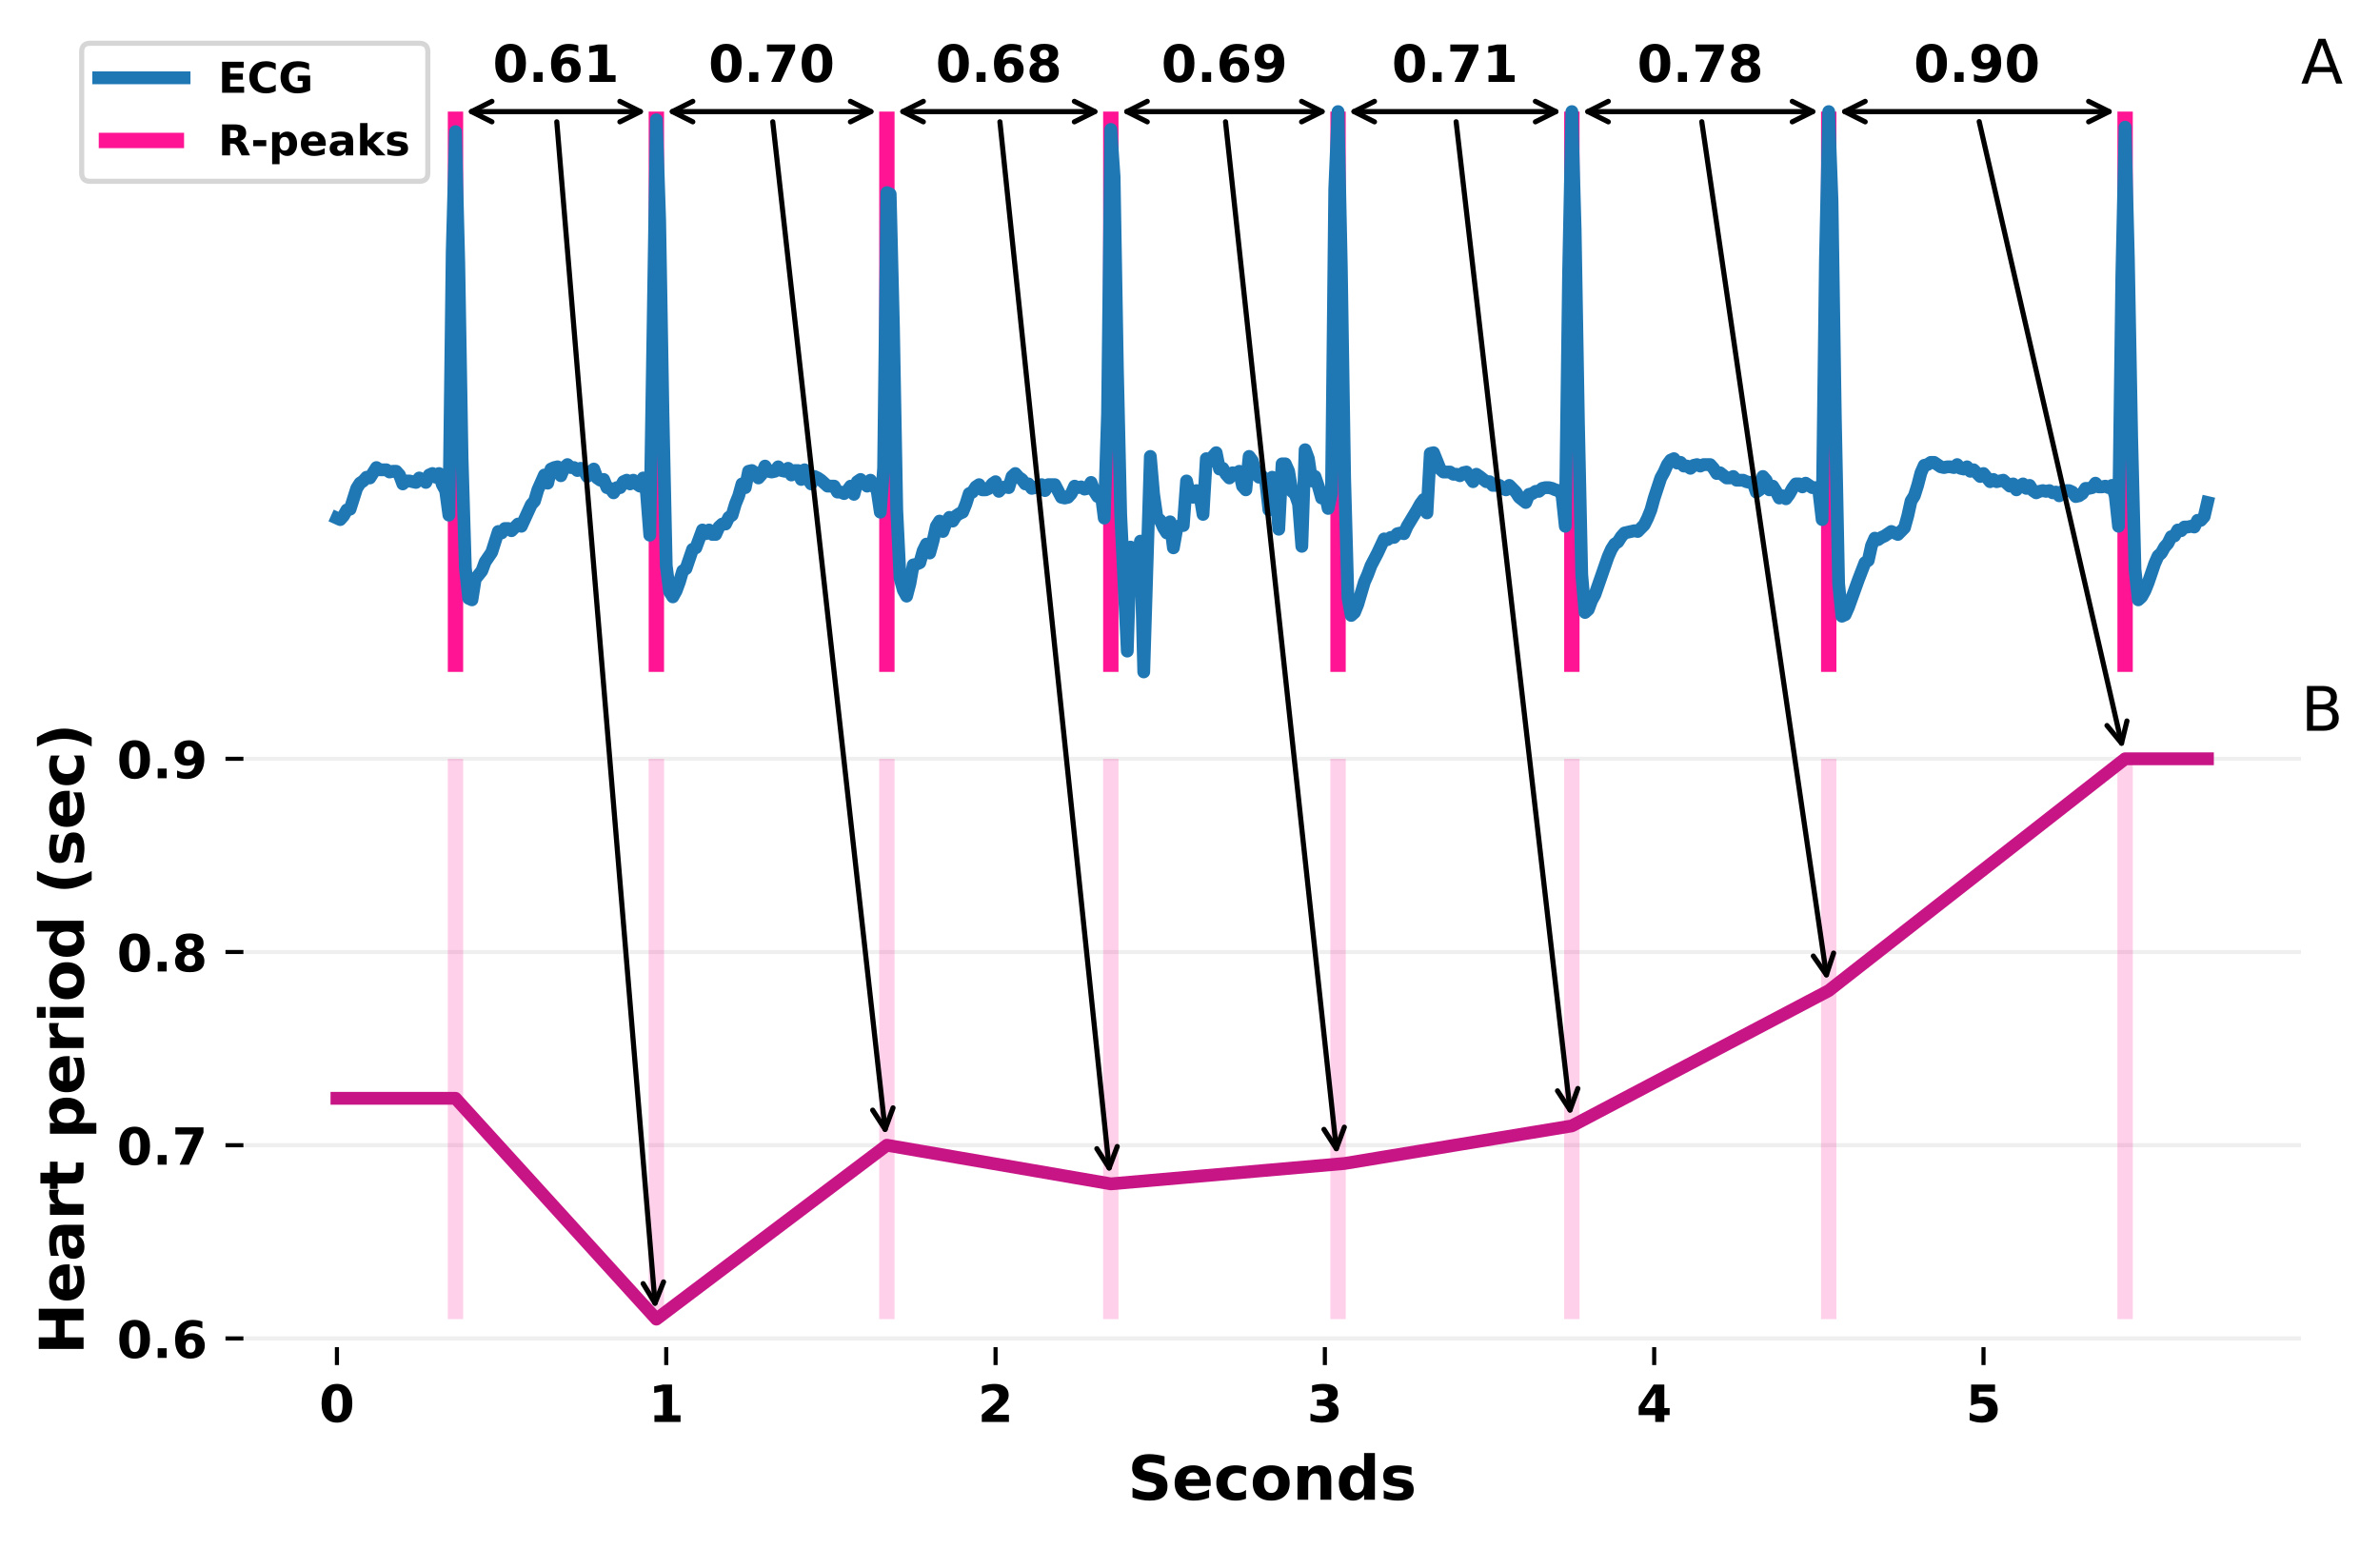 <?xml version="1.0" encoding="utf-8" standalone="no"?>
<!DOCTYPE svg PUBLIC "-//W3C//DTD SVG 1.1//EN"
  "http://www.w3.org/Graphics/SVG/1.1/DTD/svg11.dtd">
<!-- Created with matplotlib (https://matplotlib.org/) -->
<svg height="302.518pt" version="1.1" viewBox="0 0 464.721 302.518" width="464.721pt" xmlns="http://www.w3.org/2000/svg" xmlns:xlink="http://www.w3.org/1999/xlink">
 <defs>
  <style type="text/css">*{stroke-linecap:butt;stroke-linejoin:round;}</style>
 </defs>
 <g id="figure_1">
  <g id="patch_1">
   <path d="M 0 302.518 
L 464.721 302.518 
L 464.721 0 
L 0 0 
z
" style="fill:#ffffff;"/>
  </g>
  <g id="axes_1">
   <g id="LineCollection_1">
    <path clip-path="url(#pe3e025b04a)" d="M 88.938 131.193 
L 88.938 21.788 
" style="fill:none;stroke:#ff1493;stroke-width:3;"/>
    <path clip-path="url(#pe3e025b04a)" d="M 128.163 131.193 
L 128.163 21.788 
" style="fill:none;stroke:#ff1493;stroke-width:3;"/>
    <path clip-path="url(#pe3e025b04a)" d="M 173.174 131.193 
L 173.174 21.788 
" style="fill:none;stroke:#ff1493;stroke-width:3;"/>
    <path clip-path="url(#pe3e025b04a)" d="M 216.9 131.193 
L 216.9 21.788 
" style="fill:none;stroke:#ff1493;stroke-width:3;"/>
    <path clip-path="url(#pe3e025b04a)" d="M 261.268 131.193 
L 261.268 21.788 
" style="fill:none;stroke:#ff1493;stroke-width:3;"/>
    <path clip-path="url(#pe3e025b04a)" d="M 306.923 131.193 
L 306.923 21.788 
" style="fill:none;stroke:#ff1493;stroke-width:3;"/>
    <path clip-path="url(#pe3e025b04a)" d="M 357.078 131.193 
L 357.078 21.788 
" style="fill:none;stroke:#ff1493;stroke-width:3;"/>
    <path clip-path="url(#pe3e025b04a)" d="M 414.95 131.193 
L 414.95 21.788 
" style="fill:none;stroke:#ff1493;stroke-width:3;"/>
   </g>
   <g id="line2d_1">
    <path clip-path="url(#pe3e025b04a)" d="M 65.79 101.158 
L 66.433 101.448 
L 67.076 100.722 
L 67.719 99.562 
L 68.362 99.416 
L 69.648 95.354 
L 70.291 94.338 
L 70.934 93.903 
L 71.577 93.177 
L 72.22 93.322 
L 73.506 91.291 
L 74.149 91.726 
L 75.435 91.726 
L 76.078 92.162 
L 76.721 92.016 
L 77.364 92.016 
L 78.007 92.742 
L 78.65 94.483 
L 79.293 93.903 
L 79.936 93.903 
L 81.222 94.193 
L 81.865 93.322 
L 82.508 93.613 
L 83.151 94.193 
L 83.794 92.742 
L 84.437 92.452 
L 85.08 93.177 
L 85.723 92.452 
L 86.366 94.628 
L 87.009 95.789 
L 87.652 100.577 
L 88.295 49.212 
L 88.938 25.706 
L 89.581 51.389 
L 90.224 89.405 
L 90.867 110.879 
L 91.511 116.828 
L 92.154 117.119 
L 92.797 113.056 
L 94.083 111.46 
L 94.726 109.719 
L 96.012 107.832 
L 97.298 103.769 
L 97.941 104.06 
L 98.584 103.189 
L 99.227 103.189 
L 99.87 103.624 
L 101.156 102.318 
L 101.799 102.754 
L 103.728 98.546 
L 104.371 97.82 
L 105.014 95.644 
L 106.3 92.742 
L 106.943 94.338 
L 107.586 91.581 
L 108.229 91.291 
L 108.872 91.146 
L 109.515 92.887 
L 110.158 91.291 
L 110.801 90.711 
L 111.444 91.291 
L 112.087 91.291 
L 112.73 91.871 
L 113.373 91.436 
L 114.016 91.871 
L 114.659 93.032 
L 115.302 92.162 
L 115.945 91.581 
L 116.588 93.322 
L 117.231 93.758 
L 117.874 93.613 
L 118.517 95.209 
L 119.16 95.354 
L 119.803 96.224 
L 120.446 95.209 
L 121.09 95.209 
L 121.733 94.048 
L 122.376 93.758 
L 123.019 94.483 
L 123.662 93.758 
L 124.305 94.483 
L 124.948 94.918 
L 125.591 93.322 
L 126.234 96.224 
L 126.877 104.495 
L 128.163 23.384 
L 128.806 42.973 
L 129.449 80.554 
L 130.092 110.444 
L 130.735 115.523 
L 131.378 116.538 
L 132.021 115.377 
L 132.664 113.636 
L 133.307 111.46 
L 133.95 111.024 
L 135.236 107.252 
L 135.879 106.962 
L 137.165 103.479 
L 137.808 104.205 
L 138.451 103.479 
L 139.094 104.35 
L 139.737 104.35 
L 140.38 102.899 
L 141.023 102.318 
L 141.666 102.318 
L 142.309 101.013 
L 142.952 100.577 
L 143.595 98.401 
L 144.238 96.805 
L 144.881 94.483 
L 145.524 95.209 
L 146.167 92.016 
L 146.81 91.871 
L 147.453 92.307 
L 148.096 93.322 
L 148.739 92.597 
L 149.382 91.001 
L 150.025 92.016 
L 150.669 92.162 
L 151.312 92.016 
L 151.955 91.146 
L 152.598 91.871 
L 153.241 92.016 
L 153.884 91.436 
L 154.527 92.742 
L 155.17 91.871 
L 155.813 91.871 
L 156.456 93.613 
L 157.099 91.726 
L 157.742 93.467 
L 158.385 94.483 
L 159.028 93.032 
L 159.671 93.322 
L 160.314 93.758 
L 161.6 94.918 
L 162.886 94.918 
L 163.529 96.079 
L 164.172 96.079 
L 164.815 96.369 
L 165.458 95.789 
L 166.101 94.918 
L 166.744 96.515 
L 167.387 94.048 
L 168.03 93.613 
L 169.316 94.918 
L 169.959 93.758 
L 170.602 94.918 
L 171.245 95.644 
L 171.888 99.997 
L 172.531 91.436 
L 173.174 37.604 
L 173.817 37.894 
L 174.46 64.012 
L 175.103 99.562 
L 175.746 112.911 
L 176.389 115.232 
L 177.032 116.393 
L 177.675 113.926 
L 178.318 110.299 
L 178.961 110.154 
L 179.604 109.864 
L 180.248 107.542 
L 180.891 106.236 
L 181.534 107.977 
L 182.177 105.656 
L 182.82 102.754 
L 183.463 101.738 
L 184.106 103.769 
L 184.749 102.028 
L 185.392 101.013 
L 186.035 101.738 
L 186.678 100.722 
L 187.321 100.287 
L 187.964 99.997 
L 188.607 98.401 
L 189.25 96.369 
L 189.893 96.079 
L 190.536 95.064 
L 191.179 94.628 
L 191.822 95.644 
L 192.465 95.644 
L 193.108 95.354 
L 193.751 94.483 
L 194.394 94.048 
L 195.037 95.934 
L 195.68 95.209 
L 196.323 95.064 
L 196.966 95.209 
L 197.609 93.032 
L 198.252 92.452 
L 198.895 93.177 
L 199.538 93.613 
L 200.181 94.483 
L 200.824 94.483 
L 201.467 95.354 
L 202.11 95.209 
L 203.396 94.628 
L 204.039 95.789 
L 204.682 94.628 
L 205.968 94.628 
L 207.254 97.095 
L 207.897 97.24 
L 208.54 97.095 
L 209.183 96.369 
L 209.827 94.918 
L 210.47 95.209 
L 211.113 95.064 
L 211.756 95.499 
L 212.399 95.354 
L 213.042 94.193 
L 213.685 95.934 
L 214.328 96.95 
L 214.971 96.079 
L 215.614 101.158 
L 216.257 80.844 
L 216.9 25.271 
L 217.543 34.557 
L 218.186 72.138 
L 218.829 100.432 
L 220.115 127.13 
L 220.758 106.817 
L 221.401 107.832 
L 222.044 110.444 
L 222.687 105.656 
L 223.33 131.193 
L 224.616 89.114 
L 225.259 96.515 
L 225.902 101.013 
L 226.545 101.593 
L 227.188 103.044 
L 227.831 104.06 
L 228.474 101.883 
L 229.117 106.962 
L 229.76 103.334 
L 230.403 102.609 
L 231.046 102.609 
L 231.689 93.903 
L 232.332 96.805 
L 232.975 97.095 
L 233.618 95.789 
L 234.261 96.515 
L 234.904 100.432 
L 235.547 89.55 
L 236.19 90.13 
L 236.833 89.114 
L 237.476 88.389 
L 238.119 91.581 
L 238.762 91.436 
L 239.406 92.597 
L 240.049 93.322 
L 240.692 92.307 
L 241.335 92.452 
L 241.978 92.016 
L 242.621 94.918 
L 243.264 95.644 
L 243.907 89.114 
L 244.55 89.985 
L 245.193 92.452 
L 245.836 93.177 
L 246.479 93.032 
L 247.122 93.758 
L 247.765 99.562 
L 248.408 93.177 
L 249.051 94.773 
L 249.694 103.334 
L 250.337 90.565 
L 250.98 90.565 
L 251.623 92.016 
L 252.266 95.934 
L 252.909 96.515 
L 253.552 98.401 
L 254.195 106.671 
L 254.838 87.809 
L 255.481 89.55 
L 256.124 93.903 
L 256.767 93.032 
L 257.41 94.918 
L 258.053 97.24 
L 258.696 96.224 
L 259.339 99.271 
L 259.982 96.369 
L 260.625 36.879 
L 261.268 21.788 
L 261.911 52.259 
L 262.554 93.322 
L 263.197 116.683 
L 263.84 120.166 
L 264.483 119.585 
L 265.126 117.989 
L 266.412 113.636 
L 267.055 112.185 
L 267.698 110.444 
L 268.985 107.977 
L 270.271 105.22 
L 270.914 105.366 
L 271.557 104.93 
L 272.2 104.93 
L 272.843 104.205 
L 273.486 104.06 
L 274.129 104.205 
L 274.772 102.754 
L 276.701 99.562 
L 277.344 98.401 
L 277.987 97.53 
L 278.63 100.142 
L 279.273 88.534 
L 279.916 88.389 
L 281.202 91.581 
L 281.845 92.162 
L 283.131 92.162 
L 283.774 92.597 
L 284.417 92.597 
L 285.06 92.887 
L 285.703 92.307 
L 286.346 92.162 
L 287.632 94.048 
L 288.275 92.597 
L 288.918 93.032 
L 290.204 94.048 
L 290.847 94.048 
L 291.49 94.773 
L 292.776 94.773 
L 293.419 95.354 
L 294.062 95.644 
L 294.705 94.773 
L 295.991 96.079 
L 296.634 97.095 
L 297.92 98.111 
L 298.564 96.515 
L 299.207 96.369 
L 299.85 95.934 
L 300.493 95.934 
L 301.136 95.354 
L 301.779 95.209 
L 302.422 95.209 
L 303.065 95.354 
L 303.708 95.644 
L 304.351 95.789 
L 304.994 96.66 
L 305.637 102.754 
L 306.28 53.565 
L 306.923 21.788 
L 307.566 44.859 
L 308.209 82.585 
L 308.852 112.185 
L 309.495 119.585 
L 310.138 119.005 
L 310.781 117.264 
L 311.424 116.103 
L 313.996 108.703 
L 314.639 107.252 
L 315.282 106.236 
L 315.925 105.801 
L 316.568 104.785 
L 317.211 104.06 
L 319.14 103.624 
L 319.783 103.769 
L 321.069 102.464 
L 321.712 101.158 
L 322.355 99.562 
L 322.998 97.24 
L 324.284 93.322 
L 324.927 92.162 
L 325.57 90.711 
L 326.213 89.84 
L 326.856 89.55 
L 327.499 90.42 
L 328.143 90.275 
L 328.786 91.001 
L 329.429 91.001 
L 330.072 91.436 
L 330.715 90.856 
L 331.358 90.711 
L 332.001 91.001 
L 332.644 90.711 
L 333.93 90.711 
L 334.573 91.436 
L 335.216 92.452 
L 335.859 92.307 
L 337.145 93.322 
L 337.788 93.322 
L 338.431 93.032 
L 339.074 93.758 
L 340.36 93.758 
L 341.003 94.048 
L 341.646 94.193 
L 342.289 94.193 
L 342.932 96.079 
L 343.575 95.644 
L 344.218 93.032 
L 344.861 93.758 
L 345.504 95.644 
L 346.147 94.918 
L 346.79 95.934 
L 347.433 97.24 
L 348.076 96.805 
L 348.719 97.385 
L 349.362 96.515 
L 350.005 95.354 
L 350.648 94.483 
L 351.291 94.483 
L 351.934 95.064 
L 352.577 94.338 
L 353.863 95.209 
L 354.506 95.209 
L 355.149 95.934 
L 355.792 101.448 
L 356.435 50.808 
L 357.078 21.788 
L 357.722 39.2 
L 358.365 81.279 
L 359.008 113.926 
L 359.651 120.311 
L 360.294 120.021 
L 360.937 118.57 
L 362.866 113.201 
L 364.152 109.864 
L 364.795 109.428 
L 365.438 106.526 
L 366.081 105.075 
L 366.724 105.366 
L 367.367 104.93 
L 368.01 104.64 
L 369.296 103.769 
L 370.582 104.35 
L 371.868 103.044 
L 372.511 100.722 
L 373.154 97.82 
L 373.797 96.805 
L 374.44 94.773 
L 375.083 92.307 
L 375.726 90.856 
L 376.369 90.711 
L 377.012 90.275 
L 377.655 90.275 
L 378.941 91.146 
L 379.584 91.291 
L 380.227 91.146 
L 380.87 91.146 
L 381.513 91.291 
L 382.156 90.711 
L 382.799 91.436 
L 383.442 91.581 
L 384.085 91.146 
L 384.728 92.016 
L 385.371 91.726 
L 386.657 93.032 
L 387.301 92.452 
L 388.587 94.048 
L 389.23 93.613 
L 389.873 94.048 
L 391.159 93.758 
L 392.445 94.918 
L 393.088 94.483 
L 393.731 95.644 
L 394.374 94.918 
L 395.017 94.483 
L 395.66 95.354 
L 396.303 94.773 
L 396.946 95.789 
L 397.589 96.224 
L 398.232 95.934 
L 398.875 95.789 
L 399.518 95.934 
L 400.161 95.789 
L 400.804 96.224 
L 401.447 96.079 
L 402.09 96.805 
L 402.733 95.934 
L 403.376 95.789 
L 404.019 95.789 
L 404.662 96.079 
L 405.305 96.95 
L 405.948 96.805 
L 406.591 96.369 
L 407.234 95.354 
L 407.877 95.354 
L 408.52 95.209 
L 409.163 94.338 
L 409.806 95.064 
L 410.449 95.064 
L 411.092 94.918 
L 411.735 95.209 
L 412.378 94.773 
L 413.021 96.805 
L 413.664 102.754 
L 414.307 54 
L 414.95 24.835 
L 415.593 50.663 
L 416.236 85.487 
L 416.88 111.17 
L 417.523 117.119 
L 418.166 116.538 
L 418.809 115.377 
L 419.452 113.781 
L 420.738 110.009 
L 421.381 108.558 
L 422.024 107.977 
L 422.667 106.817 
L 423.31 106.091 
L 423.953 104.785 
L 424.596 104.64 
L 425.239 103.479 
L 425.882 103.624 
L 426.525 102.899 
L 427.168 102.899 
L 427.811 102.754 
L 428.454 102.899 
L 429.097 101.593 
L 429.74 101.593 
L 430.383 100.867 
L 431.026 98.111 
L 431.026 98.111 
" style="fill:none;stroke:#1f77b4;stroke-linecap:square;stroke-width:2.5;"/>
   </g>
   <g id="text_1">
    <!-- A -->
    <g transform="translate(449.288 16.318)scale(0.12 -0.12)">
     <defs>
      <path d="M 34.188 63.188 
L 20.797 26.906 
L 47.609 26.906 
z
M 28.609 72.906 
L 39.797 72.906 
L 67.578 0 
L 57.328 0 
L 50.688 18.703 
L 17.828 18.703 
L 11.188 0 
L 0.781 0 
z
" id="DejaVuSans-65"/>
     </defs>
     <use xlink:href="#DejaVuSans-65"/>
    </g>
   </g>
   <g id="text_2">
    <!-- 0.61 -->
    <g transform="translate(96.215 15.984)scale(0.1 -0.1)">
     <defs>
      <path d="M 46 36.531 
Q 46 50.203 43.438 55.781 
Q 40.875 61.375 34.812 61.375 
Q 28.766 61.375 26.172 55.781 
Q 23.578 50.203 23.578 36.531 
Q 23.578 22.703 26.172 17.031 
Q 28.766 11.375 34.812 11.375 
Q 40.828 11.375 43.406 17.031 
Q 46 22.703 46 36.531 
z
M 64.797 36.375 
Q 64.797 18.266 56.984 8.422 
Q 49.172 -1.422 34.812 -1.422 
Q 20.406 -1.422 12.594 8.422 
Q 4.781 18.266 4.781 36.375 
Q 4.781 54.547 12.594 64.375 
Q 20.406 74.219 34.812 74.219 
Q 49.172 74.219 56.984 64.375 
Q 64.797 54.547 64.797 36.375 
z
" id="DejaVuSans-Bold-48"/>
      <path d="M 10.203 18.891 
L 27.781 18.891 
L 27.781 0 
L 10.203 0 
z
" id="DejaVuSans-Bold-46"/>
      <path d="M 36.188 35.984 
Q 31.25 35.984 28.781 32.781 
Q 26.312 29.594 26.312 23.188 
Q 26.312 16.797 28.781 13.594 
Q 31.25 10.406 36.188 10.406 
Q 41.156 10.406 43.625 13.594 
Q 46.094 16.797 46.094 23.188 
Q 46.094 29.594 43.625 32.781 
Q 41.156 35.984 36.188 35.984 
z
M 59.422 71 
L 59.422 57.516 
Q 54.781 59.719 50.672 60.766 
Q 46.578 61.812 42.672 61.812 
Q 34.281 61.812 29.594 57.141 
Q 24.906 52.484 24.125 43.312 
Q 27.344 45.703 31.094 46.891 
Q 34.859 48.094 39.312 48.094 
Q 50.484 48.094 57.344 41.547 
Q 64.203 35.016 64.203 24.422 
Q 64.203 12.703 56.531 5.641 
Q 48.875 -1.422 35.984 -1.422 
Q 21.781 -1.422 13.984 8.172 
Q 6.203 17.781 6.203 35.406 
Q 6.203 53.469 15.312 63.797 
Q 24.422 74.125 40.281 74.125 
Q 45.312 74.125 50.047 73.344 
Q 54.781 72.562 59.422 71 
z
" id="DejaVuSans-Bold-54"/>
      <path d="M 11.719 12.984 
L 28.328 12.984 
L 28.328 60.109 
L 11.281 56.594 
L 11.281 69.391 
L 28.219 72.906 
L 46.094 72.906 
L 46.094 12.984 
L 62.703 12.984 
L 62.703 0 
L 11.719 0 
z
" id="DejaVuSans-Bold-49"/>
     </defs>
     <use xlink:href="#DejaVuSans-Bold-48"/>
     <use x="69.58" xlink:href="#DejaVuSans-Bold-46"/>
     <use x="107.568" xlink:href="#DejaVuSans-Bold-54"/>
     <use x="177.148" xlink:href="#DejaVuSans-Bold-49"/>
    </g>
   </g>
   <g id="text_3">
    <!-- 0.70 -->
    <g transform="translate(138.333 15.984)scale(0.1 -0.1)">
     <defs>
      <path d="M 6.688 72.906 
L 61.625 72.906 
L 61.625 62.312 
L 33.203 0 
L 14.891 0 
L 41.797 59.078 
L 6.688 59.078 
z
" id="DejaVuSans-Bold-55"/>
     </defs>
     <use xlink:href="#DejaVuSans-Bold-48"/>
     <use x="69.58" xlink:href="#DejaVuSans-Bold-46"/>
     <use x="107.568" xlink:href="#DejaVuSans-Bold-55"/>
     <use x="177.148" xlink:href="#DejaVuSans-Bold-48"/>
    </g>
   </g>
   <g id="text_4">
    <!-- 0.68 -->
    <g transform="translate(182.701 15.984)scale(0.1 -0.1)">
     <defs>
      <path d="M 34.812 32.625 
Q 29.547 32.625 26.703 29.734 
Q 23.875 26.859 23.875 21.484 
Q 23.875 16.109 26.703 13.25 
Q 29.547 10.406 34.812 10.406 
Q 40.047 10.406 42.828 13.25 
Q 45.609 16.109 45.609 21.484 
Q 45.609 26.906 42.828 29.766 
Q 40.047 32.625 34.812 32.625 
z
M 21.094 38.812 
Q 14.453 40.828 11.078 44.969 
Q 7.719 49.125 7.719 55.328 
Q 7.719 64.547 14.594 69.375 
Q 21.484 74.219 34.812 74.219 
Q 48.047 74.219 54.922 69.406 
Q 61.812 64.594 61.812 55.328 
Q 61.812 49.125 58.422 44.969 
Q 55.031 40.828 48.391 38.812 
Q 55.812 36.766 59.594 32.156 
Q 63.375 27.547 63.375 20.516 
Q 63.375 9.672 56.172 4.125 
Q 48.969 -1.422 34.812 -1.422 
Q 20.609 -1.422 13.359 4.125 
Q 6.109 9.672 6.109 20.516 
Q 6.109 27.547 9.891 32.156 
Q 13.672 36.766 21.094 38.812 
z
M 25.484 53.422 
Q 25.484 49.078 27.906 46.734 
Q 30.328 44.391 34.812 44.391 
Q 39.203 44.391 41.594 46.734 
Q 44 49.078 44 53.422 
Q 44 57.766 41.594 60.078 
Q 39.203 62.406 34.812 62.406 
Q 30.328 62.406 27.906 60.062 
Q 25.484 57.719 25.484 53.422 
z
" id="DejaVuSans-Bold-56"/>
     </defs>
     <use xlink:href="#DejaVuSans-Bold-48"/>
     <use x="69.58" xlink:href="#DejaVuSans-Bold-46"/>
     <use x="107.568" xlink:href="#DejaVuSans-Bold-54"/>
     <use x="177.148" xlink:href="#DejaVuSans-Bold-56"/>
    </g>
   </g>
   <g id="text_5">
    <!-- 0.69 -->
    <g transform="translate(226.748 15.984)scale(0.1 -0.1)">
     <defs>
      <path d="M 10.016 1.609 
L 10.016 15.094 
Q 14.5 12.984 18.594 11.938 
Q 22.703 10.891 26.703 10.891 
Q 35.109 10.891 39.797 15.547 
Q 44.484 20.219 45.312 29.391 
Q 42 26.953 38.234 25.734 
Q 34.469 24.516 30.078 24.516 
Q 18.891 24.516 12.031 31.031 
Q 5.172 37.547 5.172 48.188 
Q 5.172 59.969 12.812 67.047 
Q 20.453 74.125 33.297 74.125 
Q 47.562 74.125 55.375 64.5 
Q 63.188 54.891 63.188 37.312 
Q 63.188 19.234 54.047 8.906 
Q 44.922 -1.422 29 -1.422 
Q 23.875 -1.422 19.188 -0.656 
Q 14.5 0.094 10.016 1.609 
z
M 33.203 36.719 
Q 38.141 36.719 40.625 39.906 
Q 43.109 43.109 43.109 49.516 
Q 43.109 55.859 40.625 59.078 
Q 38.141 62.312 33.203 62.312 
Q 28.266 62.312 25.781 59.078 
Q 23.297 55.859 23.297 49.516 
Q 23.297 43.109 25.781 39.906 
Q 28.266 36.719 33.203 36.719 
z
" id="DejaVuSans-Bold-57"/>
     </defs>
     <use xlink:href="#DejaVuSans-Bold-48"/>
     <use x="69.58" xlink:href="#DejaVuSans-Bold-46"/>
     <use x="107.568" xlink:href="#DejaVuSans-Bold-54"/>
     <use x="177.148" xlink:href="#DejaVuSans-Bold-57"/>
    </g>
   </g>
   <g id="text_6">
    <!-- 0.71 -->
    <g transform="translate(271.76 15.984)scale(0.1 -0.1)">
     <use xlink:href="#DejaVuSans-Bold-48"/>
     <use x="69.58" xlink:href="#DejaVuSans-Bold-46"/>
     <use x="107.568" xlink:href="#DejaVuSans-Bold-55"/>
     <use x="177.148" xlink:href="#DejaVuSans-Bold-49"/>
    </g>
   </g>
   <g id="text_7">
    <!-- 0.78 -->
    <g transform="translate(319.665 15.984)scale(0.1 -0.1)">
     <use xlink:href="#DejaVuSans-Bold-48"/>
     <use x="69.58" xlink:href="#DejaVuSans-Bold-46"/>
     <use x="107.568" xlink:href="#DejaVuSans-Bold-55"/>
     <use x="177.148" xlink:href="#DejaVuSans-Bold-56"/>
    </g>
   </g>
   <g id="text_8">
    <!-- 0.90 -->
    <g transform="translate(373.679 15.984)scale(0.1 -0.1)">
     <use xlink:href="#DejaVuSans-Bold-48"/>
     <use x="69.58" xlink:href="#DejaVuSans-Bold-46"/>
     <use x="107.568" xlink:href="#DejaVuSans-Bold-57"/>
     <use x="177.148" xlink:href="#DejaVuSans-Bold-48"/>
    </g>
   </g>
   <g id="legend_1">
    <g id="patch_2">
     <path d="M 17.615 35.401 
L 81.873 35.401 
Q 83.539 35.401 83.539 33.735 
L 83.539 10.115 
Q 83.539 8.449 81.873 8.449 
L 17.615 8.449 
Q 15.949 8.449 15.949 10.115 
L 15.949 33.735 
Q 15.949 35.401 17.615 35.401 
z
" style="fill:#ffffff;opacity:0.8;stroke:#cccccc;stroke-linejoin:miter;"/>
    </g>
    <g id="line2d_2">
     <path d="M 19.281 15.195 
L 35.941 15.195 
" style="fill:none;stroke:#1f77b4;stroke-linecap:square;stroke-width:2.5;"/>
    </g>
    <g id="line2d_3"/>
    <g id="text_9">
     <!-- ECG -->
     <g transform="translate(42.605 18.11)scale(0.083 -0.083)">
      <defs>
       <path d="M 9.188 72.906 
L 59.906 72.906 
L 59.906 58.688 
L 27.984 58.688 
L 27.984 45.125 
L 58.016 45.125 
L 58.016 30.906 
L 27.984 30.906 
L 27.984 14.203 
L 60.984 14.203 
L 60.984 0 
L 9.188 0 
z
" id="DejaVuSans-Bold-69"/>
       <path d="M 67 4 
Q 61.812 1.312 56.203 -0.047 
Q 50.594 -1.422 44.484 -1.422 
Q 26.266 -1.422 15.625 8.766 
Q 4.984 18.953 4.984 36.375 
Q 4.984 53.859 15.625 64.031 
Q 26.266 74.219 44.484 74.219 
Q 50.594 74.219 56.203 72.844 
Q 61.812 71.484 67 68.797 
L 67 53.719 
Q 61.766 57.281 56.688 58.938 
Q 51.609 60.594 46 60.594 
Q 35.938 60.594 30.172 54.141 
Q 24.422 47.703 24.422 36.375 
Q 24.422 25.094 30.172 18.641 
Q 35.938 12.203 46 12.203 
Q 51.609 12.203 56.688 13.859 
Q 61.766 15.531 67 19.094 
z
" id="DejaVuSans-Bold-67"/>
       <path d="M 74.703 5.422 
Q 67.672 2 60.109 0.281 
Q 52.547 -1.422 44.484 -1.422 
Q 26.266 -1.422 15.625 8.766 
Q 4.984 18.953 4.984 36.375 
Q 4.984 54 15.812 64.109 
Q 26.656 74.219 45.516 74.219 
Q 52.781 74.219 59.438 72.844 
Q 66.109 71.484 72.016 68.797 
L 72.016 53.719 
Q 65.922 57.172 59.891 58.875 
Q 53.859 60.594 47.797 60.594 
Q 36.578 60.594 30.5 54.312 
Q 24.422 48.047 24.422 36.375 
Q 24.422 24.812 30.281 18.5 
Q 36.141 12.203 46.922 12.203 
Q 49.859 12.203 52.375 12.562 
Q 54.891 12.938 56.891 13.719 
L 56.891 27.875 
L 45.406 27.875 
L 45.406 40.484 
L 74.703 40.484 
z
" id="DejaVuSans-Bold-71"/>
      </defs>
      <use xlink:href="#DejaVuSans-Bold-69"/>
      <use x="68.311" xlink:href="#DejaVuSans-Bold-67"/>
      <use x="141.699" xlink:href="#DejaVuSans-Bold-71"/>
     </g>
    </g>
    <g id="line2d_4">
     <path d="M 19.281 27.421 
L 35.941 27.421 
" style="fill:none;stroke:#ff1493;stroke-width:3;"/>
    </g>
    <g id="text_10">
     <!-- R-peaks -->
     <g transform="translate(42.605 30.337)scale(0.083 -0.083)">
      <defs>
       <path d="M 35.891 40.578 
Q 41.797 40.578 44.359 42.766 
Q 46.922 44.969 46.922 50 
Q 46.922 54.984 44.359 57.125 
Q 41.797 59.281 35.891 59.281 
L 27.984 59.281 
L 27.984 40.578 
z
M 27.984 27.594 
L 27.984 0 
L 9.188 0 
L 9.188 72.906 
L 37.891 72.906 
Q 52.297 72.906 59 68.062 
Q 65.719 63.234 65.719 52.781 
Q 65.719 45.562 62.219 40.922 
Q 58.734 36.281 51.703 34.078 
Q 55.562 33.203 58.609 30.094 
Q 61.672 27 64.797 20.703 
L 75 0 
L 54.984 0 
L 46.094 18.109 
Q 43.406 23.578 40.641 25.578 
Q 37.891 27.594 33.297 27.594 
z
" id="DejaVuSans-Bold-82"/>
       <path d="M 5.422 35.891 
L 36.078 35.891 
L 36.078 21.688 
L 5.422 21.688 
z
" id="DejaVuSans-Bold-45"/>
       <path d="M 25.875 7.906 
L 25.875 -20.797 
L 8.406 -20.797 
L 8.406 54.688 
L 25.875 54.688 
L 25.875 46.688 
Q 29.5 51.469 33.891 53.734 
Q 38.281 56 44 56 
Q 54.109 56 60.594 47.969 
Q 67.094 39.938 67.094 27.297 
Q 67.094 14.656 60.594 6.609 
Q 54.109 -1.422 44 -1.422 
Q 38.281 -1.422 33.891 0.844 
Q 29.5 3.125 25.875 7.906 
z
M 37.5 43.312 
Q 31.891 43.312 28.875 39.188 
Q 25.875 35.062 25.875 27.297 
Q 25.875 19.531 28.875 15.406 
Q 31.891 11.281 37.5 11.281 
Q 43.109 11.281 46.062 15.375 
Q 49.031 19.484 49.031 27.297 
Q 49.031 35.109 46.062 39.203 
Q 43.109 43.312 37.5 43.312 
z
" id="DejaVuSans-Bold-112"/>
       <path d="M 62.984 27.484 
L 62.984 22.516 
L 22.125 22.516 
Q 22.75 16.359 26.562 13.281 
Q 30.375 10.203 37.203 10.203 
Q 42.719 10.203 48.5 11.844 
Q 54.297 13.484 60.406 16.797 
L 60.406 3.328 
Q 54.203 0.984 48 -0.219 
Q 41.797 -1.422 35.594 -1.422 
Q 20.75 -1.422 12.516 6.125 
Q 4.297 13.672 4.297 27.297 
Q 4.297 40.672 12.375 48.328 
Q 20.453 56 34.625 56 
Q 47.516 56 55.25 48.234 
Q 62.984 40.484 62.984 27.484 
z
M 45.016 33.297 
Q 45.016 38.281 42.109 41.328 
Q 39.203 44.391 34.516 44.391 
Q 29.438 44.391 26.266 41.531 
Q 23.094 38.672 22.312 33.297 
z
" id="DejaVuSans-Bold-101"/>
       <path d="M 32.906 24.609 
Q 27.438 24.609 24.672 22.75 
Q 21.922 20.906 21.922 17.281 
Q 21.922 13.969 24.141 12.078 
Q 26.375 10.203 30.328 10.203 
Q 35.25 10.203 38.625 13.734 
Q 42 17.281 42 22.609 
L 42 24.609 
z
M 59.625 31.203 
L 59.625 0 
L 42 0 
L 42 8.109 
Q 38.484 3.125 34.078 0.844 
Q 29.688 -1.422 23.391 -1.422 
Q 14.891 -1.422 9.594 3.531 
Q 4.297 8.5 4.297 16.406 
Q 4.297 26.031 10.906 30.516 
Q 17.531 35.016 31.688 35.016 
L 42 35.016 
L 42 36.375 
Q 42 40.531 38.719 42.453 
Q 35.453 44.391 28.516 44.391 
Q 22.906 44.391 18.062 43.266 
Q 13.234 42.141 9.078 39.891 
L 9.078 53.219 
Q 14.703 54.594 20.359 55.297 
Q 26.031 56 31.688 56 
Q 46.484 56 53.047 50.172 
Q 59.625 44.344 59.625 31.203 
z
" id="DejaVuSans-Bold-97"/>
       <path d="M 8.406 75.984 
L 25.875 75.984 
L 25.875 34.625 
L 46 54.688 
L 66.312 54.688 
L 39.594 29.594 
L 68.406 0 
L 47.219 0 
L 25.875 22.797 
L 25.875 0 
L 8.406 0 
z
" id="DejaVuSans-Bold-107"/>
       <path d="M 51.125 52.984 
L 51.125 39.703 
Q 45.516 42.047 40.281 43.219 
Q 35.062 44.391 30.422 44.391 
Q 25.438 44.391 23.016 43.141 
Q 20.609 41.891 20.609 39.312 
Q 20.609 37.203 22.438 36.078 
Q 24.266 34.969 29 34.422 
L 32.078 33.984 
Q 45.516 32.281 50.141 28.375 
Q 54.781 24.469 54.781 16.109 
Q 54.781 7.375 48.328 2.969 
Q 41.891 -1.422 29.109 -1.422 
Q 23.688 -1.422 17.891 -0.562 
Q 12.109 0.297 6 2 
L 6 15.281 
Q 11.234 12.75 16.719 11.469 
Q 22.219 10.203 27.875 10.203 
Q 33.016 10.203 35.594 11.609 
Q 38.188 13.031 38.188 15.828 
Q 38.188 18.172 36.406 19.312 
Q 34.625 20.453 29.297 21.094 
L 26.219 21.484 
Q 14.547 22.953 9.859 26.906 
Q 5.172 30.859 5.172 38.922 
Q 5.172 47.609 11.125 51.797 
Q 17.094 56 29.391 56 
Q 34.234 56 39.547 55.266 
Q 44.875 54.547 51.125 52.984 
z
" id="DejaVuSans-Bold-115"/>
      </defs>
      <use xlink:href="#DejaVuSans-Bold-82"/>
      <use x="77.002" xlink:href="#DejaVuSans-Bold-45"/>
      <use x="118.506" xlink:href="#DejaVuSans-Bold-112"/>
      <use x="190.088" xlink:href="#DejaVuSans-Bold-101"/>
      <use x="257.91" xlink:href="#DejaVuSans-Bold-97"/>
      <use x="325.391" xlink:href="#DejaVuSans-Bold-107"/>
      <use x="391.895" xlink:href="#DejaVuSans-Bold-115"/>
     </g>
    </g>
   </g>
  </g>
  <g id="axes_2">
   <g id="matplotlib.axis_1">
    <g id="xtick_1">
     <g id="line2d_5">
      <defs>
       <path d="M 0 0 
L 0 3.5 
" id="ma4d4beb7cc" style="stroke:#000000;stroke-width:0.8;"/>
      </defs>
      <g>
       <use style="stroke:#000000;stroke-width:0.8;" x="65.79" xlink:href="#ma4d4beb7cc" y="263.026"/>
      </g>
     </g>
     <g id="text_11">
      <!-- 0 -->
      <g transform="translate(62.311 277.625)scale(0.1 -0.1)">
       <use xlink:href="#DejaVuSans-Bold-48"/>
      </g>
     </g>
    </g>
    <g id="xtick_2">
     <g id="line2d_6">
      <g>
       <use style="stroke:#000000;stroke-width:0.8;" x="130.092" xlink:href="#ma4d4beb7cc" y="263.026"/>
      </g>
     </g>
     <g id="text_12">
      <!-- 1 -->
      <g transform="translate(126.613 277.625)scale(0.1 -0.1)">
       <use xlink:href="#DejaVuSans-Bold-49"/>
      </g>
     </g>
    </g>
    <g id="xtick_3">
     <g id="line2d_7">
      <g>
       <use style="stroke:#000000;stroke-width:0.8;" x="194.394" xlink:href="#ma4d4beb7cc" y="263.026"/>
      </g>
     </g>
     <g id="text_13">
      <!-- 2 -->
      <g transform="translate(190.915 277.625)scale(0.1 -0.1)">
       <defs>
        <path d="M 28.812 13.812 
L 60.891 13.812 
L 60.891 0 
L 7.906 0 
L 7.906 13.812 
L 34.516 37.312 
Q 38.094 40.531 39.797 43.609 
Q 41.5 46.688 41.5 50 
Q 41.5 55.125 38.062 58.25 
Q 34.625 61.375 28.906 61.375 
Q 24.516 61.375 19.281 59.5 
Q 14.062 57.625 8.109 53.906 
L 8.109 69.922 
Q 14.453 72.016 20.656 73.109 
Q 26.859 74.219 32.812 74.219 
Q 45.906 74.219 53.156 68.453 
Q 60.406 62.703 60.406 52.391 
Q 60.406 46.438 57.328 41.281 
Q 54.25 36.141 44.391 27.484 
z
" id="DejaVuSans-Bold-50"/>
       </defs>
       <use xlink:href="#DejaVuSans-Bold-50"/>
      </g>
     </g>
    </g>
    <g id="xtick_4">
     <g id="line2d_8">
      <g>
       <use style="stroke:#000000;stroke-width:0.8;" x="258.696" xlink:href="#ma4d4beb7cc" y="263.026"/>
      </g>
     </g>
     <g id="text_14">
      <!-- 3 -->
      <g transform="translate(255.217 277.625)scale(0.1 -0.1)">
       <defs>
        <path d="M 46.578 39.312 
Q 53.953 37.406 57.781 32.688 
Q 61.625 27.984 61.625 20.703 
Q 61.625 9.859 53.312 4.219 
Q 45.016 -1.422 29.109 -1.422 
Q 23.484 -1.422 17.844 -0.516 
Q 12.203 0.391 6.688 2.203 
L 6.688 16.703 
Q 11.969 14.062 17.156 12.719 
Q 22.359 11.375 27.391 11.375 
Q 34.859 11.375 38.844 13.953 
Q 42.828 16.547 42.828 21.391 
Q 42.828 26.375 38.75 28.938 
Q 34.672 31.5 26.703 31.5 
L 19.188 31.5 
L 19.188 43.609 
L 27.094 43.609 
Q 34.188 43.609 37.641 45.828 
Q 41.109 48.047 41.109 52.594 
Q 41.109 56.781 37.734 59.078 
Q 34.375 61.375 28.219 61.375 
Q 23.688 61.375 19.047 60.344 
Q 14.406 59.328 9.812 57.328 
L 9.812 71.094 
Q 15.375 72.656 20.844 73.438 
Q 26.312 74.219 31.594 74.219 
Q 45.797 74.219 52.844 69.547 
Q 59.906 64.891 59.906 55.516 
Q 59.906 49.125 56.531 45.047 
Q 53.172 40.969 46.578 39.312 
z
" id="DejaVuSans-Bold-51"/>
       </defs>
       <use xlink:href="#DejaVuSans-Bold-51"/>
      </g>
     </g>
    </g>
    <g id="xtick_5">
     <g id="line2d_9">
      <g>
       <use style="stroke:#000000;stroke-width:0.8;" x="322.998" xlink:href="#ma4d4beb7cc" y="263.026"/>
      </g>
     </g>
     <g id="text_15">
      <!-- 4 -->
      <g transform="translate(319.519 277.625)scale(0.1 -0.1)">
       <defs>
        <path d="M 36.812 57.422 
L 16.219 26.906 
L 36.812 26.906 
z
M 33.688 72.906 
L 54.594 72.906 
L 54.594 26.906 
L 64.984 26.906 
L 64.984 13.281 
L 54.594 13.281 
L 54.594 0 
L 36.812 0 
L 36.812 13.281 
L 4.5 13.281 
L 4.5 29.391 
z
" id="DejaVuSans-Bold-52"/>
       </defs>
       <use xlink:href="#DejaVuSans-Bold-52"/>
      </g>
     </g>
    </g>
    <g id="xtick_6">
     <g id="line2d_10">
      <g>
       <use style="stroke:#000000;stroke-width:0.8;" x="387.301" xlink:href="#ma4d4beb7cc" y="263.026"/>
      </g>
     </g>
     <g id="text_16">
      <!-- 5 -->
      <g transform="translate(383.822 277.625)scale(0.1 -0.1)">
       <defs>
        <path d="M 10.594 72.906 
L 57.328 72.906 
L 57.328 59.078 
L 25.594 59.078 
L 25.594 47.797 
Q 27.734 48.391 29.906 48.703 
Q 32.078 49.031 34.422 49.031 
Q 47.75 49.031 55.172 42.359 
Q 62.594 35.688 62.594 23.781 
Q 62.594 11.969 54.516 5.266 
Q 46.438 -1.422 32.078 -1.422 
Q 25.875 -1.422 19.797 -0.219 
Q 13.719 0.984 7.719 3.422 
L 7.719 18.219 
Q 13.672 14.797 19.016 13.078 
Q 24.359 11.375 29.109 11.375 
Q 35.938 11.375 39.859 14.719 
Q 43.797 18.062 43.797 23.781 
Q 43.797 29.547 39.859 32.859 
Q 35.938 36.188 29.109 36.188 
Q 25.047 36.188 20.453 35.125 
Q 15.875 34.078 10.594 31.891 
z
" id="DejaVuSans-Bold-53"/>
       </defs>
       <use xlink:href="#DejaVuSans-Bold-53"/>
      </g>
     </g>
    </g>
    <g id="text_17">
     <!-- Seconds -->
     <g transform="translate(220.201 292.822)scale(0.12 -0.12)">
      <defs>
       <path d="M 59.906 70.609 
L 59.906 55.172 
Q 53.906 57.859 48.188 59.219 
Q 42.484 60.594 37.406 60.594 
Q 30.672 60.594 27.438 58.734 
Q 24.219 56.891 24.219 52.984 
Q 24.219 50.047 26.391 48.406 
Q 28.562 46.781 34.281 45.609 
L 42.281 44 
Q 54.438 41.547 59.562 36.562 
Q 64.703 31.594 64.703 22.406 
Q 64.703 10.359 57.547 4.469 
Q 50.391 -1.422 35.688 -1.422 
Q 28.766 -1.422 21.781 -0.094 
Q 14.797 1.219 7.812 3.812 
L 7.812 19.672 
Q 14.797 15.969 21.312 14.078 
Q 27.828 12.203 33.891 12.203 
Q 40.047 12.203 43.312 14.25 
Q 46.578 16.312 46.578 20.125 
Q 46.578 23.531 44.359 25.391 
Q 42.141 27.25 35.5 28.719 
L 28.219 30.328 
Q 17.281 32.672 12.219 37.797 
Q 7.172 42.922 7.172 51.609 
Q 7.172 62.5 14.203 68.359 
Q 21.234 74.219 34.422 74.219 
Q 40.438 74.219 46.781 73.312 
Q 53.125 72.406 59.906 70.609 
z
" id="DejaVuSans-Bold-83"/>
       <path d="M 52.594 52.984 
L 52.594 38.719 
Q 49.031 41.156 45.438 42.328 
Q 41.844 43.5 37.984 43.5 
Q 30.672 43.5 26.594 39.234 
Q 22.516 34.969 22.516 27.297 
Q 22.516 19.625 26.594 15.344 
Q 30.672 11.078 37.984 11.078 
Q 42.094 11.078 45.781 12.297 
Q 49.469 13.531 52.594 15.922 
L 52.594 1.609 
Q 48.484 0.094 44.266 -0.656 
Q 40.047 -1.422 35.797 -1.422 
Q 21 -1.422 12.641 6.172 
Q 4.297 13.766 4.297 27.297 
Q 4.297 40.828 12.641 48.406 
Q 21 56 35.797 56 
Q 40.094 56 44.266 55.25 
Q 48.438 54.5 52.594 52.984 
z
" id="DejaVuSans-Bold-99"/>
       <path d="M 34.422 43.5 
Q 28.609 43.5 25.562 39.328 
Q 22.516 35.156 22.516 27.297 
Q 22.516 19.438 25.562 15.25 
Q 28.609 11.078 34.422 11.078 
Q 40.141 11.078 43.156 15.25 
Q 46.188 19.438 46.188 27.297 
Q 46.188 35.156 43.156 39.328 
Q 40.141 43.5 34.422 43.5 
z
M 34.422 56 
Q 48.531 56 56.469 48.375 
Q 64.406 40.766 64.406 27.297 
Q 64.406 13.812 56.469 6.188 
Q 48.531 -1.422 34.422 -1.422 
Q 20.266 -1.422 12.281 6.188 
Q 4.297 13.812 4.297 27.297 
Q 4.297 40.766 12.281 48.375 
Q 20.266 56 34.422 56 
z
" id="DejaVuSans-Bold-111"/>
       <path d="M 63.375 33.297 
L 63.375 0 
L 45.797 0 
L 45.797 5.422 
L 45.797 25.484 
Q 45.797 32.562 45.484 35.25 
Q 45.172 37.938 44.391 39.203 
Q 43.359 40.922 41.594 41.875 
Q 39.844 42.828 37.594 42.828 
Q 32.125 42.828 29 38.594 
Q 25.875 34.375 25.875 26.906 
L 25.875 0 
L 8.406 0 
L 8.406 54.688 
L 25.875 54.688 
L 25.875 46.688 
Q 29.828 51.469 34.266 53.734 
Q 38.719 56 44.094 56 
Q 53.562 56 58.469 50.188 
Q 63.375 44.391 63.375 33.297 
z
" id="DejaVuSans-Bold-110"/>
       <path d="M 45.609 46.688 
L 45.609 75.984 
L 63.188 75.984 
L 63.188 0 
L 45.609 0 
L 45.609 7.906 
Q 42 3.078 37.641 0.828 
Q 33.297 -1.422 27.594 -1.422 
Q 17.484 -1.422 10.984 6.609 
Q 4.5 14.656 4.5 27.297 
Q 4.5 39.938 10.984 47.969 
Q 17.484 56 27.594 56 
Q 33.25 56 37.625 53.734 
Q 42 51.469 45.609 46.688 
z
M 34.078 11.281 
Q 39.703 11.281 42.656 15.375 
Q 45.609 19.484 45.609 27.297 
Q 45.609 35.109 42.656 39.203 
Q 39.703 43.312 34.078 43.312 
Q 28.516 43.312 25.562 39.203 
Q 22.609 35.109 22.609 27.297 
Q 22.609 19.484 25.562 15.375 
Q 28.516 11.281 34.078 11.281 
z
" id="DejaVuSans-Bold-100"/>
      </defs>
      <use xlink:href="#DejaVuSans-Bold-83"/>
      <use x="72.021" xlink:href="#DejaVuSans-Bold-101"/>
      <use x="139.844" xlink:href="#DejaVuSans-Bold-99"/>
      <use x="199.121" xlink:href="#DejaVuSans-Bold-111"/>
      <use x="267.822" xlink:href="#DejaVuSans-Bold-110"/>
      <use x="339.014" xlink:href="#DejaVuSans-Bold-100"/>
      <use x="410.596" xlink:href="#DejaVuSans-Bold-115"/>
     </g>
    </g>
   </g>
   <g id="matplotlib.axis_2">
    <g id="ytick_1">
     <g id="line2d_11">
      <path clip-path="url(#pa1e8663490)" d="M 47.528 261.328 
L 449.288 261.328 
" style="fill:none;stroke:#b0b0b0;stroke-linecap:square;stroke-opacity:0.2;stroke-width:0.8;"/>
     </g>
     <g id="line2d_12">
      <defs>
       <path d="M 0 0 
L -3.5 0 
" id="m5a15a10aba" style="stroke:#000000;stroke-width:0.8;"/>
      </defs>
      <g>
       <use style="stroke:#000000;stroke-width:0.8;" x="47.528" xlink:href="#m5a15a10aba" y="261.328"/>
      </g>
     </g>
     <g id="text_18">
      <!-- 0.6 -->
      <g transform="translate(22.814 265.128)scale(0.1 -0.1)">
       <use xlink:href="#DejaVuSans-Bold-48"/>
       <use x="69.58" xlink:href="#DejaVuSans-Bold-46"/>
       <use x="107.568" xlink:href="#DejaVuSans-Bold-54"/>
      </g>
     </g>
    </g>
    <g id="ytick_2">
     <g id="line2d_13">
      <path clip-path="url(#pa1e8663490)" d="M 47.528 223.603 
L 449.288 223.603 
" style="fill:none;stroke:#b0b0b0;stroke-linecap:square;stroke-opacity:0.2;stroke-width:0.8;"/>
     </g>
     <g id="line2d_14">
      <g>
       <use style="stroke:#000000;stroke-width:0.8;" x="47.528" xlink:href="#m5a15a10aba" y="223.603"/>
      </g>
     </g>
     <g id="text_19">
      <!-- 0.7 -->
      <g transform="translate(22.814 227.402)scale(0.1 -0.1)">
       <use xlink:href="#DejaVuSans-Bold-48"/>
       <use x="69.58" xlink:href="#DejaVuSans-Bold-46"/>
       <use x="107.568" xlink:href="#DejaVuSans-Bold-55"/>
      </g>
     </g>
    </g>
    <g id="ytick_3">
     <g id="line2d_15">
      <path clip-path="url(#pa1e8663490)" d="M 47.528 185.877 
L 449.288 185.877 
" style="fill:none;stroke:#b0b0b0;stroke-linecap:square;stroke-opacity:0.2;stroke-width:0.8;"/>
     </g>
     <g id="line2d_16">
      <g>
       <use style="stroke:#000000;stroke-width:0.8;" x="47.528" xlink:href="#m5a15a10aba" y="185.877"/>
      </g>
     </g>
     <g id="text_20">
      <!-- 0.8 -->
      <g transform="translate(22.814 189.676)scale(0.1 -0.1)">
       <use xlink:href="#DejaVuSans-Bold-48"/>
       <use x="69.58" xlink:href="#DejaVuSans-Bold-46"/>
       <use x="107.568" xlink:href="#DejaVuSans-Bold-56"/>
      </g>
     </g>
    </g>
    <g id="ytick_4">
     <g id="line2d_17">
      <path clip-path="url(#pa1e8663490)" d="M 47.528 148.151 
L 449.288 148.151 
" style="fill:none;stroke:#b0b0b0;stroke-linecap:square;stroke-opacity:0.2;stroke-width:0.8;"/>
     </g>
     <g id="line2d_18">
      <g>
       <use style="stroke:#000000;stroke-width:0.8;" x="47.528" xlink:href="#m5a15a10aba" y="148.151"/>
      </g>
     </g>
     <g id="text_21">
      <!-- 0.9 -->
      <g transform="translate(22.814 151.95)scale(0.1 -0.1)">
       <use xlink:href="#DejaVuSans-Bold-48"/>
       <use x="69.58" xlink:href="#DejaVuSans-Bold-46"/>
       <use x="107.568" xlink:href="#DejaVuSans-Bold-57"/>
      </g>
     </g>
    </g>
    <g id="text_22">
     <!-- Heart period (sec) -->
     <g transform="translate(16.318 264.476)rotate(-90)scale(0.12 -0.12)">
      <defs>
       <path d="M 9.188 72.906 
L 27.984 72.906 
L 27.984 45.125 
L 55.719 45.125 
L 55.719 72.906 
L 74.516 72.906 
L 74.516 0 
L 55.719 0 
L 55.719 30.906 
L 27.984 30.906 
L 27.984 0 
L 9.188 0 
z
" id="DejaVuSans-Bold-72"/>
       <path d="M 49.031 39.797 
Q 46.734 40.875 44.453 41.375 
Q 42.188 41.891 39.891 41.891 
Q 33.156 41.891 29.516 37.562 
Q 25.875 33.25 25.875 25.203 
L 25.875 0 
L 8.406 0 
L 8.406 54.688 
L 25.875 54.688 
L 25.875 45.703 
Q 29.25 51.078 33.609 53.531 
Q 37.984 56 44.094 56 
Q 44.969 56 45.984 55.922 
Q 47.016 55.859 48.969 55.609 
z
" id="DejaVuSans-Bold-114"/>
       <path d="M 27.484 70.219 
L 27.484 54.688 
L 45.516 54.688 
L 45.516 42.188 
L 27.484 42.188 
L 27.484 19 
Q 27.484 15.188 29 13.844 
Q 30.516 12.5 35.016 12.5 
L 44 12.5 
L 44 0 
L 29 0 
Q 18.656 0 14.328 4.312 
Q 10.016 8.641 10.016 19 
L 10.016 42.188 
L 1.312 42.188 
L 1.312 54.688 
L 10.016 54.688 
L 10.016 70.219 
z
" id="DejaVuSans-Bold-116"/>
       <path id="DejaVuSans-Bold-32"/>
       <path d="M 8.406 54.688 
L 25.875 54.688 
L 25.875 0 
L 8.406 0 
z
M 8.406 75.984 
L 25.875 75.984 
L 25.875 61.719 
L 8.406 61.719 
z
" id="DejaVuSans-Bold-105"/>
       <path d="M 37.703 -13.188 
L 23.188 -13.188 
Q 15.719 -1.125 12.156 9.734 
Q 8.594 20.609 8.594 31.297 
Q 8.594 42 12.172 52.953 
Q 15.766 63.922 23.188 75.875 
L 37.703 75.875 
Q 31.453 64.312 28.328 53.25 
Q 25.203 42.188 25.203 31.391 
Q 25.203 20.609 28.297 9.516 
Q 31.391 -1.562 37.703 -13.188 
z
" id="DejaVuSans-Bold-40"/>
       <path d="M 8.016 -13.188 
Q 14.266 -1.562 17.391 9.516 
Q 20.516 20.609 20.516 31.391 
Q 20.516 42.188 17.391 53.25 
Q 14.266 64.312 8.016 75.875 
L 22.516 75.875 
Q 29.938 63.922 33.516 52.953 
Q 37.109 42 37.109 31.297 
Q 37.109 20.609 33.547 9.734 
Q 29.984 -1.125 22.516 -13.188 
z
" id="DejaVuSans-Bold-41"/>
      </defs>
      <use xlink:href="#DejaVuSans-Bold-72"/>
      <use x="83.691" xlink:href="#DejaVuSans-Bold-101"/>
      <use x="151.514" xlink:href="#DejaVuSans-Bold-97"/>
      <use x="218.994" xlink:href="#DejaVuSans-Bold-114"/>
      <use x="268.311" xlink:href="#DejaVuSans-Bold-116"/>
      <use x="316.113" xlink:href="#DejaVuSans-Bold-32"/>
      <use x="350.928" xlink:href="#DejaVuSans-Bold-112"/>
      <use x="422.51" xlink:href="#DejaVuSans-Bold-101"/>
      <use x="490.332" xlink:href="#DejaVuSans-Bold-114"/>
      <use x="539.648" xlink:href="#DejaVuSans-Bold-105"/>
      <use x="573.926" xlink:href="#DejaVuSans-Bold-111"/>
      <use x="642.627" xlink:href="#DejaVuSans-Bold-100"/>
      <use x="714.209" xlink:href="#DejaVuSans-Bold-32"/>
      <use x="749.023" xlink:href="#DejaVuSans-Bold-40"/>
      <use x="794.727" xlink:href="#DejaVuSans-Bold-115"/>
      <use x="854.248" xlink:href="#DejaVuSans-Bold-101"/>
      <use x="922.07" xlink:href="#DejaVuSans-Bold-99"/>
      <use x="981.348" xlink:href="#DejaVuSans-Bold-41"/>
     </g>
    </g>
   </g>
   <g id="LineCollection_2">
    <path clip-path="url(#pa1e8663490)" d="M 88.938 257.556 
L 88.938 148.151 
" style="fill:none;stroke:#ff1493;stroke-opacity:0.2;stroke-width:3;"/>
    <path clip-path="url(#pa1e8663490)" d="M 128.163 257.556 
L 128.163 148.151 
" style="fill:none;stroke:#ff1493;stroke-opacity:0.2;stroke-width:3;"/>
    <path clip-path="url(#pa1e8663490)" d="M 173.174 257.556 
L 173.174 148.151 
" style="fill:none;stroke:#ff1493;stroke-opacity:0.2;stroke-width:3;"/>
    <path clip-path="url(#pa1e8663490)" d="M 216.9 257.556 
L 216.9 148.151 
" style="fill:none;stroke:#ff1493;stroke-opacity:0.2;stroke-width:3;"/>
    <path clip-path="url(#pa1e8663490)" d="M 261.268 257.556 
L 261.268 148.151 
" style="fill:none;stroke:#ff1493;stroke-opacity:0.2;stroke-width:3;"/>
    <path clip-path="url(#pa1e8663490)" d="M 306.923 257.556 
L 306.923 148.151 
" style="fill:none;stroke:#ff1493;stroke-opacity:0.2;stroke-width:3;"/>
    <path clip-path="url(#pa1e8663490)" d="M 357.078 257.556 
L 357.078 148.151 
" style="fill:none;stroke:#ff1493;stroke-opacity:0.2;stroke-width:3;"/>
    <path clip-path="url(#pa1e8663490)" d="M 414.95 257.556 
L 414.95 148.151 
" style="fill:none;stroke:#ff1493;stroke-opacity:0.2;stroke-width:3;"/>
   </g>
   <g id="line2d_19">
    <path clip-path="url(#pa1e8663490)" d="M 65.79 214.441 
L 88.938 214.441 
L 128.163 257.556 
L 173.174 223.603 
L 216.9 231.148 
L 262.554 227.163 
L 306.923 219.83 
L 357.078 193.422 
L 414.95 148.151 
L 431.026 148.151 
L 431.026 148.151 
" style="fill:none;stroke:#c71585;stroke-linecap:square;stroke-width:2.5;"/>
   </g>
   <g id="text_23">
    <!-- B -->
    <g transform="translate(449.288 142.681)scale(0.12 -0.12)">
     <defs>
      <path d="M 19.672 34.812 
L 19.672 8.109 
L 35.5 8.109 
Q 43.453 8.109 47.281 11.406 
Q 51.125 14.703 51.125 21.484 
Q 51.125 28.328 47.281 31.562 
Q 43.453 34.812 35.5 34.812 
z
M 19.672 64.797 
L 19.672 42.828 
L 34.281 42.828 
Q 41.5 42.828 45.031 45.531 
Q 48.578 48.25 48.578 53.812 
Q 48.578 59.328 45.031 62.062 
Q 41.5 64.797 34.281 64.797 
z
M 9.812 72.906 
L 35.016 72.906 
Q 46.297 72.906 52.391 68.219 
Q 58.5 63.531 58.5 54.891 
Q 58.5 48.188 55.375 44.234 
Q 52.25 40.281 46.188 39.312 
Q 53.469 37.75 57.5 32.781 
Q 61.531 27.828 61.531 20.406 
Q 61.531 10.641 54.891 5.312 
Q 48.25 0 35.984 0 
L 9.812 0 
z
" id="DejaVuSans-66"/>
     </defs>
     <use xlink:href="#DejaVuSans-66"/>
    </g>
   </g>
  </g>
  <g id="patch_3">
   <path d="M 92.053 21.788 
Q 108.547 21.788 125.041 21.788 
" style="fill:none;stroke:#000000;stroke-linecap:round;"/>
   <path d="M 96.053 23.788 
L 92.053 21.788 
L 96.053 19.788 
" style="fill:none;stroke:#000000;stroke-linecap:round;"/>
   <path d="M 121.041 19.788 
L 125.041 21.788 
L 121.041 23.788 
" style="fill:none;stroke:#000000;stroke-linecap:round;"/>
  </g>
  <g id="patch_4">
   <path d="M 108.717 23.785 
Q 118.357 139.673 127.904 254.448 
" style="fill:none;stroke:#000000;stroke-linecap:round;"/>
   <path d="M 129.566 250.296 
L 127.904 254.448 
L 125.579 250.627 
" style="fill:none;stroke:#000000;stroke-linecap:round;"/>
  </g>
  <g id="patch_5">
   <path d="M 131.278 21.788 
Q 150.668 21.788 170.058 21.788 
" style="fill:none;stroke:#000000;stroke-linecap:round;"/>
   <path d="M 135.278 23.788 
L 131.278 21.788 
L 135.278 19.788 
" style="fill:none;stroke:#000000;stroke-linecap:round;"/>
   <path d="M 166.058 19.788 
L 170.058 21.788 
L 166.058 23.788 
" style="fill:none;stroke:#000000;stroke-linecap:round;"/>
  </g>
  <g id="patch_6">
   <path d="M 150.89 23.775 
Q 161.921 122.696 172.829 220.507 
" style="fill:none;stroke:#000000;stroke-linecap:round;"/>
   <path d="M 174.373 216.309 
L 172.829 220.507 
L 170.398 216.753 
" style="fill:none;stroke:#000000;stroke-linecap:round;"/>
  </g>
  <g id="patch_7">
   <path d="M 176.291 21.788 
Q 195.037 21.788 213.782 21.788 
" style="fill:none;stroke:#000000;stroke-linecap:round;"/>
   <path d="M 180.291 23.788 
L 176.291 21.788 
L 180.291 19.788 
" style="fill:none;stroke:#000000;stroke-linecap:round;"/>
   <path d="M 209.782 19.788 
L 213.782 21.788 
L 209.782 23.788 
" style="fill:none;stroke:#000000;stroke-linecap:round;"/>
  </g>
  <g id="patch_8">
   <path d="M 195.245 23.779 
Q 205.968 126.468 216.576 228.046 
" style="fill:none;stroke:#000000;stroke-linecap:round;"/>
   <path d="M 218.15 223.859 
L 216.576 228.046 
L 214.171 224.275 
" style="fill:none;stroke:#000000;stroke-linecap:round;"/>
  </g>
  <g id="patch_9">
   <path d="M 220.019 21.788 
Q 239.085 21.788 258.151 21.788 
" style="fill:none;stroke:#000000;stroke-linecap:round;"/>
   <path d="M 224.019 23.788 
L 220.019 21.788 
L 224.019 19.788 
" style="fill:none;stroke:#000000;stroke-linecap:round;"/>
   <path d="M 254.151 19.788 
L 258.151 21.788 
L 254.151 23.788 
" style="fill:none;stroke:#000000;stroke-linecap:round;"/>
  </g>
  <g id="patch_10">
   <path d="M 239.298 23.774 
Q 250.176 124.579 260.933 224.272 
" style="fill:none;stroke:#000000;stroke-linecap:round;"/>
   <path d="M 262.493 220.081 
L 260.933 224.272 
L 258.516 220.51 
" style="fill:none;stroke:#000000;stroke-linecap:round;"/>
  </g>
  <g id="patch_11">
   <path d="M 264.384 21.788 
Q 284.094 21.788 303.804 21.788 
" style="fill:none;stroke:#000000;stroke-linecap:round;"/>
   <path d="M 268.384 23.788 
L 264.384 21.788 
L 268.384 19.788 
" style="fill:none;stroke:#000000;stroke-linecap:round;"/>
   <path d="M 299.804 19.788 
L 303.804 21.788 
L 299.804 23.788 
" style="fill:none;stroke:#000000;stroke-linecap:round;"/>
  </g>
  <g id="patch_12">
   <path d="M 284.324 23.774 
Q 295.509 120.807 306.565 216.73 
" style="fill:none;stroke:#000000;stroke-linecap:round;"/>
   <path d="M 308.094 212.527 
L 306.565 216.73 
L 304.121 212.985 
" style="fill:none;stroke:#000000;stroke-linecap:round;"/>
  </g>
  <g id="patch_13">
   <path d="M 310.04 21.788 
Q 331.999 21.788 353.959 21.788 
" style="fill:none;stroke:#000000;stroke-linecap:round;"/>
   <path d="M 314.04 23.788 
L 310.04 21.788 
L 314.04 19.788 
" style="fill:none;stroke:#000000;stroke-linecap:round;"/>
   <path d="M 349.959 19.788 
L 353.959 21.788 
L 349.959 23.788 
" style="fill:none;stroke:#000000;stroke-linecap:round;"/>
  </g>
  <g id="patch_14">
   <path d="M 332.29 23.766 
Q 344.539 107.604 356.627 190.335 
" style="fill:none;stroke:#000000;stroke-linecap:round;"/>
   <path d="M 358.028 186.088 
L 356.627 190.335 
L 354.07 186.666 
" style="fill:none;stroke:#000000;stroke-linecap:round;"/>
  </g>
  <g id="patch_15">
   <path d="M 360.199 21.788 
Q 386.015 21.788 411.831 21.788 
" style="fill:none;stroke:#000000;stroke-linecap:round;"/>
   <path d="M 364.199 23.788 
L 360.199 21.788 
L 364.199 19.788 
" style="fill:none;stroke:#000000;stroke-linecap:round;"/>
   <path d="M 407.831 19.788 
L 411.831 21.788 
L 407.831 23.788 
" style="fill:none;stroke:#000000;stroke-linecap:round;"/>
  </g>
  <g id="patch_16">
   <path d="M 386.46 23.736 
Q 400.482 84.97 414.255 145.113 
" style="fill:none;stroke:#000000;stroke-linecap:round;"/>
   <path d="M 415.312 140.768 
L 414.255 145.113 
L 411.412 141.661 
" style="fill:none;stroke:#000000;stroke-linecap:round;"/>
  </g>
 </g>
 <defs>
  <clipPath id="pe3e025b04a">
   <rect height="120.345" width="401.76" x="47.528" y="16.318"/>
  </clipPath>
  <clipPath id="pa1e8663490">
   <rect height="120.345" width="401.76" x="47.528" y="142.681"/>
  </clipPath>
 </defs>
</svg>
